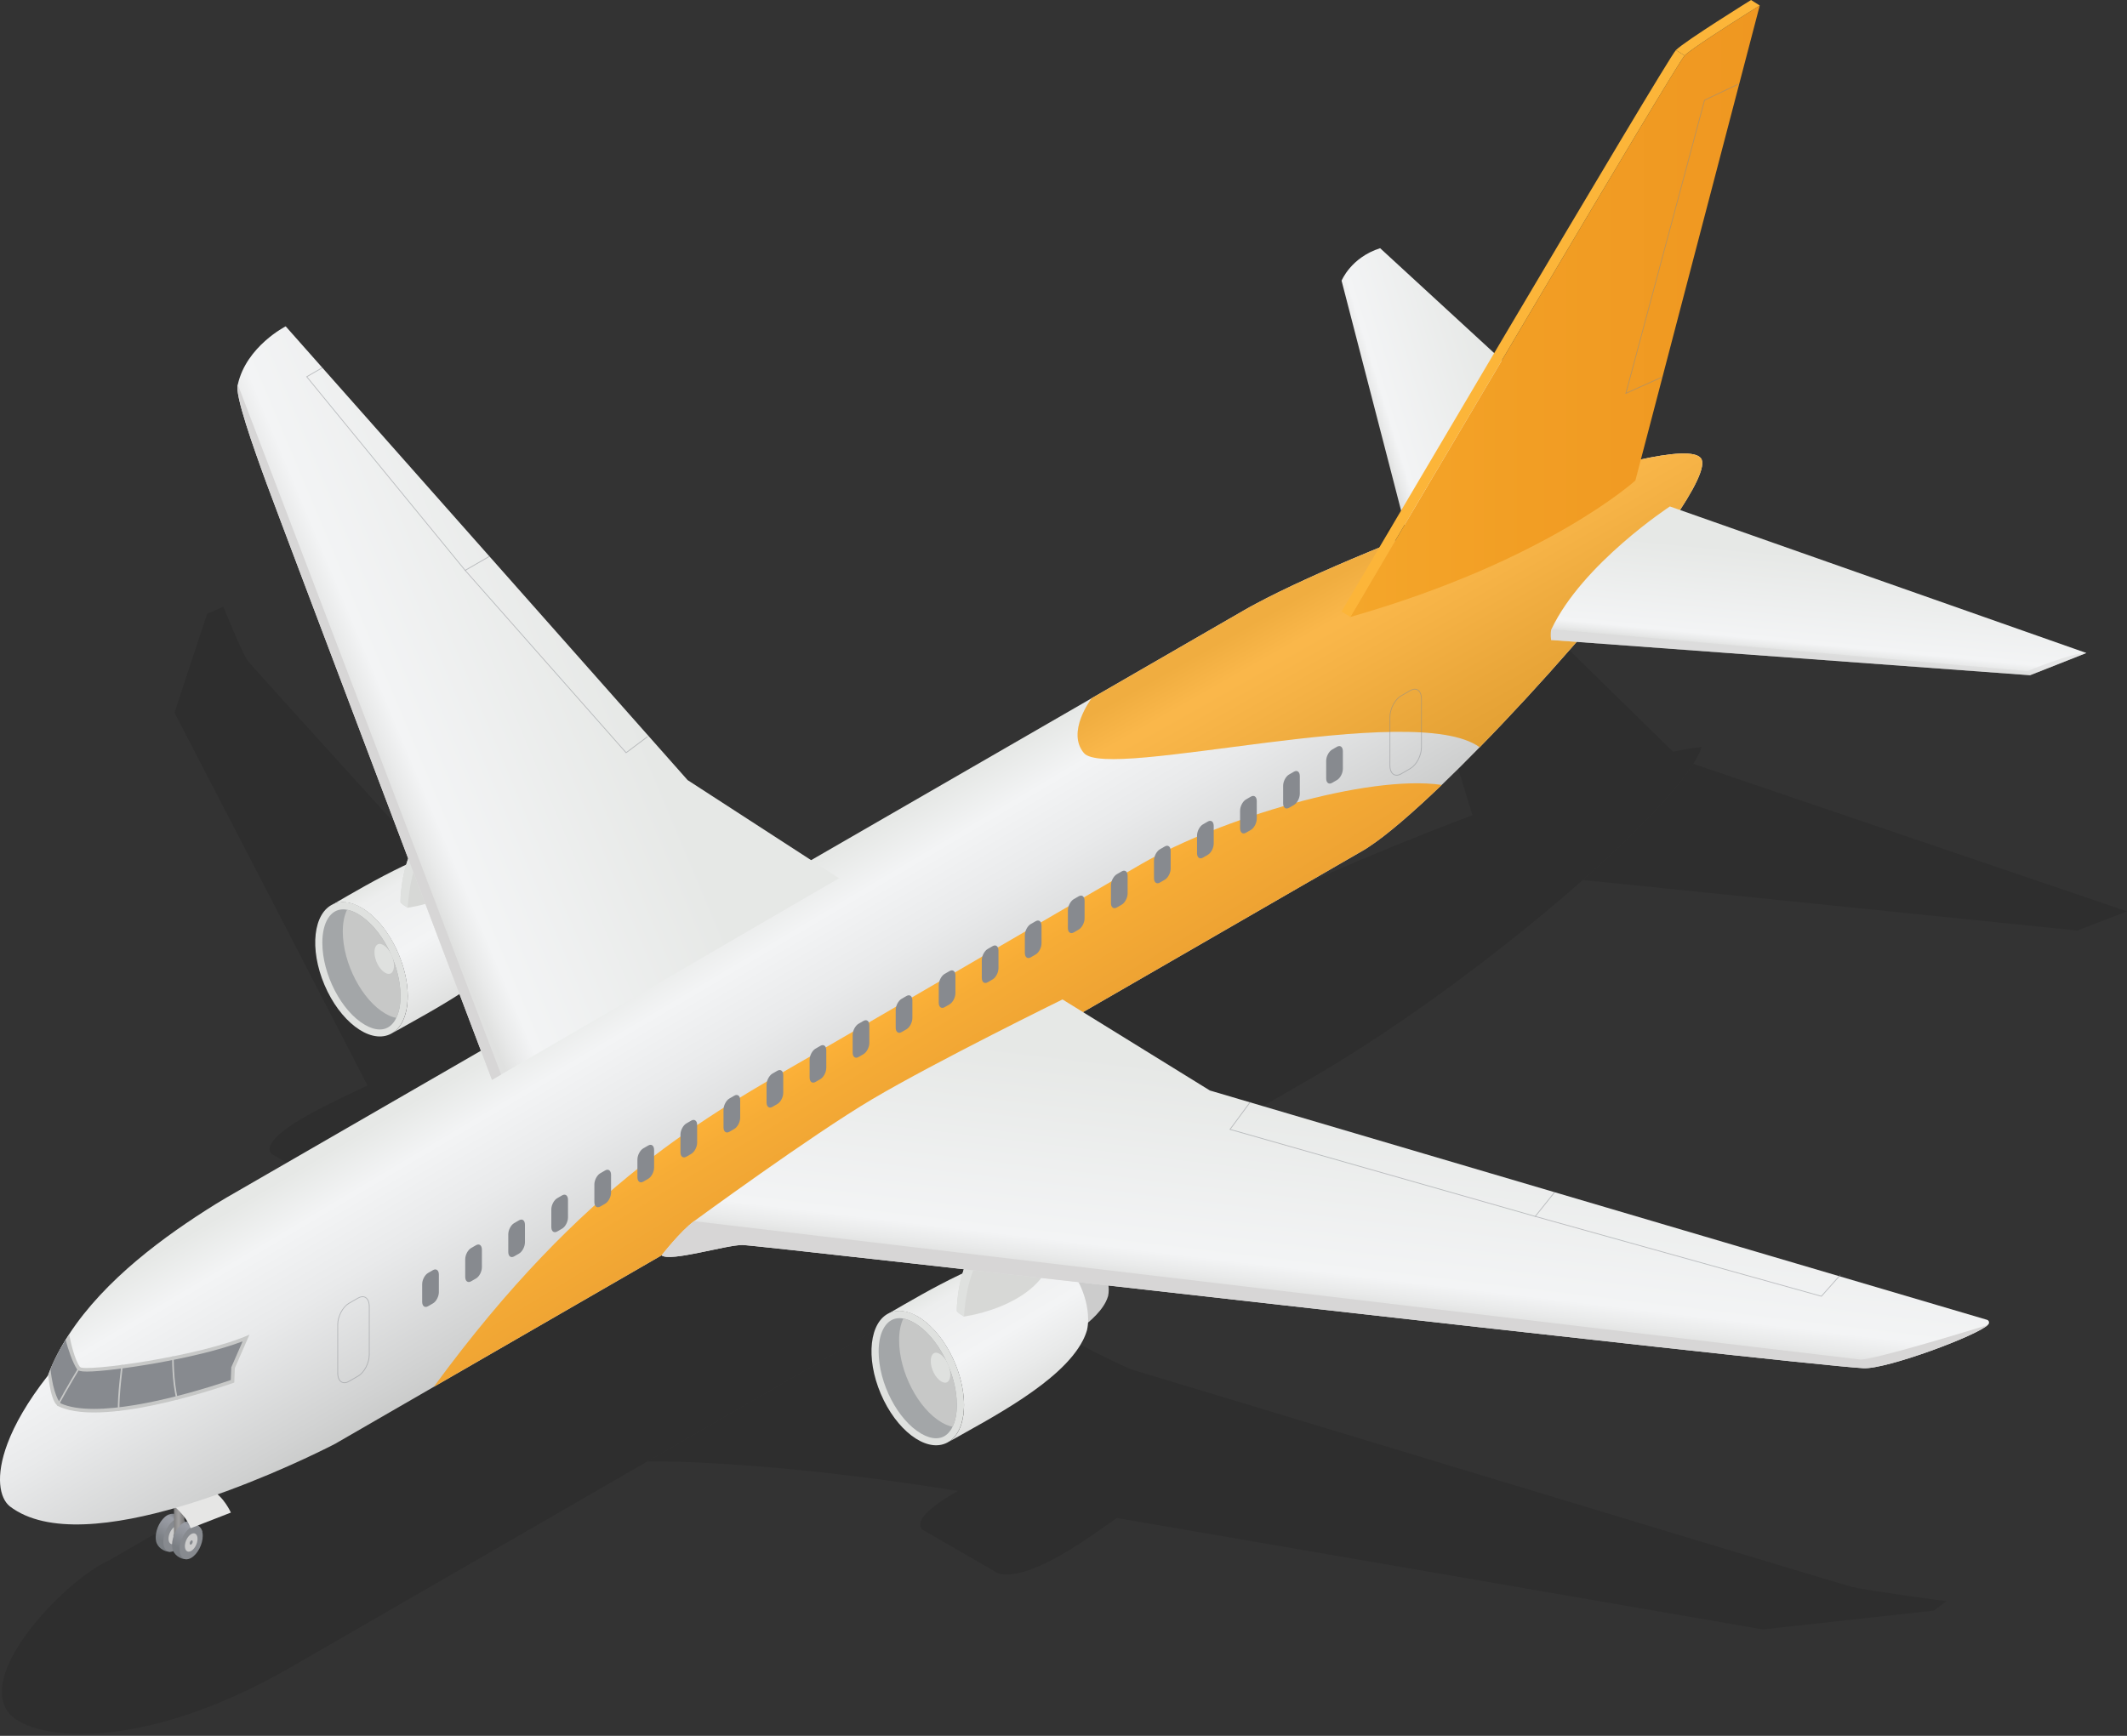 <svg width="392" height="320" viewBox="0 0 392 320" fill="none" xmlns="http://www.w3.org/2000/svg">
<rect x="0" y="0" width="392" height="320" fill="#333333" stroke="none"/>
<g opacity="0.1">
<path d="M19.841 287.801L207.298 179.574C224.8 169.469 249.473 158.534 271.153 150.364C286.007 144.764 299.456 140.461 308.238 138.604C310.301 138.168 312.104 137.865 313.61 137.715C313.351 138.585 312.825 139.626 312.07 140.816C308.854 145.887 301.401 153.652 291.702 162.227C288.944 164.665 286.003 167.17 282.93 169.695C270.225 180.136 255.198 190.958 241.107 199.094L53.651 307.321C25.105 323.802 4.861 320.699 1.349 315.431C-3.925 307.52 12.795 290.879 19.841 287.801Z" fill="black"/>
<path d="M356.435 296.908L358.689 295.173C358.689 295.173 344.039 293.221 341.409 292.57C341.24 292.529 340.549 292.329 339.407 291.991C334.763 290.616 322.641 286.961 307.554 282.402C295.676 278.815 281.96 274.662 268.606 270.621C264.068 269.246 259.567 267.884 255.198 266.563C253.955 266.188 252.719 265.817 251.498 265.446C241.096 262.299 231.599 259.424 224.236 257.198C222.933 256.806 221.7 256.433 220.536 256.081C214.105 254.138 209.931 252.882 209.176 252.663C208.759 252.544 208.147 252.303 207.38 251.965C206.11 251.41 204.409 250.588 202.459 249.605C201.46 249.098 200.385 248.547 199.27 247.972C199.074 247.868 198.879 247.764 198.676 247.66C197.906 247.258 197.121 246.844 196.321 246.421C187.339 241.678 177.181 236 177.181 236L119.329 269.401C119.329 269.401 130.959 269.158 152.094 271.505C159.254 272.298 167.507 273.389 176.767 274.888C178.278 275.131 179.814 275.389 181.377 275.654C220.821 282.377 324.88 300.378 324.88 300.378L356.435 296.908Z" fill="black"/>
<path d="M198.746 284.702C203.412 281.661 207.397 278.739 210.5 276.332C215.14 272.729 217.803 270.272 217.803 270.272C208.543 268.773 200.29 267.682 193.13 266.889C189.681 268.377 185.669 270.198 181.462 272.289C180.718 272.658 179.963 273.037 179.211 273.424C172.927 276.636 170.594 278.759 169.865 280.099C169.069 281.566 170.195 282.099 170.195 282.099L183.719 289.907C183.719 289.907 184.643 290.558 187.183 290.098C189.504 289.677 193.182 288.33 198.746 284.702Z" fill="black"/>
<path d="M392 168.005L369.618 160.393L324.144 144.922L312.07 140.814C310.913 142.636 309.212 144.807 307.052 147.239C303.205 151.572 297.915 156.734 291.702 162.226L307.532 163.844L382.86 171.547L392 168.005Z" fill="black"/>
<path d="M38.166 113.159L41.172 111.857C41.172 111.857 44.553 120.316 45.68 121.834C45.751 121.932 46.097 122.331 46.683 122.99C49.064 125.671 55.394 132.67 63.291 141.38C69.504 148.238 76.698 156.157 83.697 163.867C86.078 166.487 88.437 169.085 90.725 171.608C91.375 172.325 92.017 173.039 92.66 173.744C98.111 179.749 103.092 185.232 106.946 189.483C107.626 190.236 108.272 190.947 108.881 191.62C112.247 195.333 114.422 197.742 114.801 198.178C115.008 198.419 115.425 198.773 116.011 199.215C116.972 199.948 118.396 200.931 120.098 202.056C120.977 202.633 121.931 203.254 122.927 203.898C123.107 204.011 123.287 204.123 123.468 204.241C124.163 204.685 124.88 205.139 125.613 205.6C133.829 210.786 143.663 216.651 143.663 216.651L85.811 250.051C85.811 250.051 86.232 243.337 82.167 231.134C80.793 227 78.903 222.236 76.307 216.889C75.886 216.017 75.439 215.13 74.981 214.228C63.336 191.455 32.156 131.377 32.156 131.377L38.166 113.159Z" fill="black"/>
<path d="M59.308 204.198C64.575 201.504 69.635 199.203 73.805 197.412C80.045 194.733 84.301 193.195 84.301 193.195C86.897 198.542 88.786 203.307 90.161 207.44C87.584 209.431 84.429 211.748 80.807 214.177C80.169 214.606 79.511 215.042 78.842 215.476C73.279 219.105 69.601 220.451 67.279 220.872C64.74 221.332 63.816 220.681 63.816 220.681L50.292 212.873C50.292 212.873 49.165 212.34 49.961 210.874C50.69 209.534 53.023 207.41 59.308 204.198Z" fill="black"/>
<path d="M261.434 92.625L274.62 105.547L301.416 131.801L308.531 138.772C305.375 139.44 301.615 140.422 297.404 141.67C289.898 143.89 280.957 146.944 271.446 150.532L268.643 141.392L255.3 97.902L261.434 92.625Z" fill="black"/>
</g>
<path d="M32.947 281.021L33.895 281.455L34.25 280.943C34.004 280.048 32.714 278.809 31.474 279.097C31.268 279.128 31.049 279.206 30.821 279.338C29.646 280.016 28.693 281.836 28.693 283.403C28.693 283.629 28.713 283.836 28.751 284.025C28.925 285.208 30.195 286.106 31.376 286.075L31.917 285.266L31.119 284.81C32.135 284.034 32.92 282.434 32.947 281.021Z" fill="url(#paint0_linear_210_1111)"/>
<path d="M34.352 281.754C34.352 283.321 33.4 285.141 32.225 285.819C31.05 286.498 30.097 285.778 30.097 284.211C30.097 282.644 31.05 280.824 32.225 280.146C33.4 279.468 34.352 280.188 34.352 281.754Z" fill="#878A8F"/>
<path d="M33.389 282.311C33.389 283.169 32.868 284.166 32.224 284.537C31.581 284.909 31.059 284.514 31.059 283.657C31.059 282.799 31.581 281.802 32.224 281.431C32.868 281.059 33.389 281.454 33.389 282.311Z" fill="#CCCCCC"/>
<path d="M32.501 282.824C32.501 283.027 32.377 283.263 32.225 283.351C32.072 283.439 31.948 283.346 31.948 283.143C31.948 282.939 32.072 282.703 32.224 282.615C32.377 282.527 32.501 282.621 32.501 282.824Z" fill="#878A8F"/>
<path d="M33.972 276.002V283.072H32.066V276.002H32.066C32.066 276.144 32.159 276.284 32.345 276.392C32.717 276.606 33.32 276.606 33.693 276.392C33.88 276.284 33.972 276.144 33.972 276.002Z" fill="url(#paint1_linear_210_1111)"/>
<path d="M35.962 282.394L36.91 282.828L37.264 282.316C37.019 281.421 35.728 280.182 34.489 280.47C34.283 280.501 34.064 280.579 33.836 280.711C32.661 281.389 31.708 283.209 31.708 284.776C31.708 285.002 31.728 285.209 31.766 285.398C31.94 286.582 33.211 287.479 34.391 287.448L34.932 286.639L34.135 286.183C35.15 285.407 35.935 283.807 35.962 282.394Z" fill="url(#paint2_linear_210_1111)"/>
<path d="M37.367 283.127C37.367 284.694 36.415 286.514 35.24 287.192C34.065 287.871 33.112 287.151 33.112 285.584C33.112 284.017 34.065 282.197 35.24 281.519C36.415 280.841 37.367 281.561 37.367 283.127Z" fill="#878A8F"/>
<path d="M36.404 283.685C36.404 284.542 35.883 285.539 35.24 285.91C34.596 286.282 34.075 285.888 34.075 285.03C34.075 284.172 34.596 283.175 35.24 282.804C35.883 282.432 36.404 282.827 36.404 283.685Z" fill="#CCCCCC"/>
<path d="M35.516 284.197C35.516 284.4 35.392 284.636 35.24 284.724C35.088 284.812 34.964 284.719 34.964 284.516C34.964 284.313 35.087 284.076 35.24 283.988C35.392 283.9 35.516 283.994 35.516 284.197Z" fill="#878A8F"/>
<path d="M31.509 277.195C31.509 277.195 34.228 279.173 35.135 281.727L42.551 278.843C42.551 278.843 41.232 275.877 39.09 274.805C36.947 273.734 31.509 277.195 31.509 277.195Z" fill="#E6E6E5"/>
<path d="M291.179 117.636C290.678 118.21 290.177 118.783 289.669 119.363C284.158 125.678 278.285 132.053 272.701 137.755C270.302 140.214 267.955 142.547 265.714 144.696C260.308 149.884 255.542 153.991 252.173 156.186C252.14 156.213 252.101 156.233 252.068 156.259C251.857 156.397 251.646 156.523 251.448 156.648C251.356 156.701 251.264 156.753 251.178 156.806C251.152 156.819 251.125 156.839 251.099 156.852L79.948 255.66L62.301 265.852L61.819 266.135L61.734 266.181C61.734 266.181 26.525 284.619 7.896 280.4C5.575 279.873 3.512 278.996 1.805 277.691C-0.061 276.181 -0.905 272.206 1.376 266.122C2.688 262.615 5.041 258.409 8.838 253.571C8.858 253.525 8.871 253.478 8.891 253.432C9.88 250.828 11.185 248.343 12.741 245.97C12.741 245.97 12.741 245.97 12.741 245.964C19.333 235.878 30.302 227.842 39.782 221.949C40.454 221.533 41.133 221.125 41.825 220.723C41.832 220.723 41.845 220.716 41.852 220.709L201.196 128.717C201.203 128.717 201.203 128.711 201.203 128.711C201.203 128.711 201.203 128.711 201.209 128.704L226.569 114.063C226.569 114.063 226.602 114.05 226.655 114.017L229.371 112.448C229.378 112.442 229.391 112.442 229.397 112.435C230.03 112.066 230.722 111.683 231.461 111.295C251.705 100.437 309.465 78.98 313.486 84.491C315.491 87.234 304.653 102.033 291.179 117.636Z" fill="url(#paint3_linear_210_1111)"/>
<path d="M45.978 246.037L43.282 252.2L43.177 254.876C43.177 254.876 19.755 263.294 10.948 259.326C9.761 258.917 9.175 256.294 8.891 253.433C9.88 250.829 11.185 248.344 12.741 245.971C13.084 247.731 13.743 250.539 14.705 251.989C15.378 253.004 37.184 250.025 45.978 246.037Z" fill="#C7C8C7"/>
<path d="M17.318 259.73C14.751 259.73 12.699 259.392 11.219 258.724C10.978 258.639 9.781 256.953 9.309 252.387C10.06 250.435 10.945 248.898 12.103 246.975C12.508 248.681 13.411 251.23 14.156 252.353C14.401 252.723 14.874 252.848 16.028 252.848C20.527 252.848 36.367 250.479 44.718 247.274L42.629 252.05L42.536 254.402C40.013 255.273 26.643 259.729 17.319 259.73C17.319 259.73 17.319 259.73 17.318 259.73Z" fill="#878A8F"/>
<path d="M291.179 117.636C290.678 118.21 290.177 118.783 289.669 119.363C284.158 125.678 278.285 132.053 272.701 137.755C260.539 128.882 204.117 144.057 199.746 138.803C196.549 134.96 200.986 128.994 201.196 128.717C201.203 128.717 201.203 128.711 201.203 128.711C201.203 128.711 201.203 128.711 201.21 128.704L226.569 114.063C226.569 114.063 226.602 114.05 226.655 114.017L229.371 112.448C229.378 112.442 229.391 112.442 229.398 112.435C230.03 112.066 230.723 111.683 231.461 111.295C251.705 100.437 309.465 78.98 313.487 84.491C315.491 87.234 304.653 102.033 291.179 117.636Z" fill="#FCB138"/>
<path opacity="0.1" d="M291.179 117.636C290.678 118.21 290.177 118.783 289.669 119.363C284.158 125.678 278.285 132.053 272.701 137.755C260.539 128.882 204.117 144.057 199.746 138.803C196.549 134.96 200.986 128.994 201.196 128.717C201.203 128.717 201.203 128.711 201.203 128.711C201.203 128.711 201.203 128.711 201.21 128.704L226.569 114.063C226.569 114.063 226.602 114.05 226.655 114.017L229.371 112.448C229.378 112.442 229.391 112.442 229.398 112.435C230.03 112.066 230.723 111.683 231.461 111.295C251.705 100.437 309.465 78.98 313.487 84.491C315.491 87.234 304.653 102.033 291.179 117.636Z" fill="url(#paint4_linear_210_1111)"/>
<path d="M265.714 144.696C260.308 149.884 255.542 153.991 252.173 156.186C252.14 156.212 252.101 156.232 252.068 156.258C251.857 156.397 251.646 156.522 251.448 156.647C251.356 156.7 251.264 156.753 251.178 156.805C251.152 156.818 251.125 156.838 251.099 156.851L79.948 255.66C107.595 217.868 130.568 205.573 149.363 194.723C168.15 183.879 196.087 167.518 210.438 159.231C224.79 150.945 252.002 142.718 265.714 144.696Z" fill="url(#paint5_linear_210_1111)"/>
<path d="M10.728 259.193C12.538 255.83 14.807 252.102 14.83 252.065L14.58 251.912C14.558 251.949 12.284 255.684 10.47 259.054L10.728 259.193Z" fill="#C7C8C7"/>
<path d="M21.737 260.111L22.029 260.094C21.881 257.547 22.659 251.687 22.667 251.629L22.377 251.59C22.369 251.649 21.587 257.536 21.737 260.111Z" fill="#C7C8C7"/>
<path d="M32.528 258.066L32.812 257.993C31.929 254.542 32.024 250.093 32.025 250.048L31.732 250.041C31.731 250.086 31.635 254.575 32.528 258.066Z" fill="#C7C8C7"/>
<g opacity="0.5">
<path d="M63.476 254.981C63.744 254.981 64.034 254.896 64.328 254.726L66.04 253.737C67.191 253.073 68.126 251.288 68.126 249.758V240.837C68.126 240.016 67.855 239.389 67.381 239.116C66.986 238.887 66.483 238.926 65.967 239.224L64.254 240.213C63.104 240.877 62.168 242.662 62.168 244.192V253.113C62.168 253.934 62.44 254.561 62.913 254.834C63.084 254.932 63.274 254.981 63.476 254.981ZM65.967 253.611L64.254 254.599C63.785 254.87 63.335 254.909 62.986 254.707C62.559 254.461 62.315 253.88 62.315 253.113V244.192C62.315 242.709 63.218 240.98 64.328 240.339L66.04 239.351C66.509 239.08 66.96 239.041 67.308 239.243C67.735 239.489 67.98 240.07 67.98 240.837V249.758C67.98 251.241 67.077 252.97 65.967 253.611Z" fill="#878A8F"/>
</g>
<g opacity="0.5">
<path d="M257.393 142.987C257.661 142.987 257.95 142.902 258.244 142.732L259.957 141.743C261.107 141.079 262.043 139.294 262.043 137.764V128.843C262.043 128.022 261.771 127.395 261.298 127.122C260.902 126.893 260.4 126.932 259.884 127.23L258.171 128.219C257.021 128.883 256.085 130.668 256.085 132.198V141.119C256.085 141.939 256.357 142.567 256.83 142.84C257 142.938 257.19 142.987 257.393 142.987ZM259.884 141.616L258.171 142.605C257.702 142.876 257.252 142.915 256.903 142.713C256.476 142.467 256.231 141.886 256.231 141.119V132.198C256.231 130.715 257.134 128.986 258.244 128.346L259.957 127.357C260.426 127.086 260.876 127.048 261.225 127.249C261.652 127.495 261.897 128.076 261.897 128.843V137.764C261.897 139.247 260.994 140.975 259.884 141.616Z" fill="#878A8F"/>
</g>
<path d="M79.795 240.279L78.89 240.802C78.291 241.148 77.805 240.781 77.805 239.982V236.741C77.805 235.942 78.291 235.014 78.89 234.668L79.795 234.146C80.394 233.8 80.88 234.167 80.88 234.966V238.207C80.88 239.006 80.394 239.934 79.795 240.279Z" fill="#878A8F"/>
<path d="M87.729 235.686L86.823 236.208C86.225 236.554 85.739 236.187 85.739 235.388V232.147C85.739 231.348 86.224 230.42 86.823 230.075L87.729 229.552C88.328 229.206 88.813 229.573 88.813 230.372V233.613C88.813 234.412 88.328 235.34 87.729 235.686Z" fill="#878A8F"/>
<path d="M95.662 231.09L94.757 231.612C94.158 231.958 93.673 231.591 93.673 230.792V227.551C93.673 226.752 94.158 225.825 94.757 225.479L95.662 224.956C96.261 224.611 96.747 224.978 96.747 225.776V229.018C96.747 229.816 96.261 230.744 95.662 231.09Z" fill="#878A8F"/>
<path d="M103.596 226.498L102.691 227.021C102.092 227.366 101.606 226.999 101.606 226.201V222.959C101.606 222.161 102.092 221.233 102.691 220.887L103.596 220.365C104.195 220.019 104.68 220.386 104.68 221.184V224.426C104.68 225.224 104.195 226.152 103.596 226.498Z" fill="#878A8F"/>
<path d="M111.53 221.902L110.625 222.425C110.026 222.771 109.54 222.404 109.54 221.605V218.364C109.54 217.565 110.026 216.637 110.625 216.291L111.53 215.769C112.129 215.423 112.615 215.79 112.615 216.589V219.83C112.615 220.629 112.129 221.557 111.53 221.902Z" fill="#878A8F"/>
<path d="M119.463 217.309L118.558 217.831C117.959 218.177 117.473 217.81 117.473 217.011V213.77C117.473 212.971 117.959 212.043 118.558 211.698L119.463 211.175C120.062 210.829 120.548 211.196 120.548 211.995V215.236C120.548 216.035 120.062 216.963 119.463 217.309Z" fill="#878A8F"/>
<path d="M127.397 212.715L126.492 213.237C125.893 213.583 125.407 213.216 125.407 212.417V209.176C125.407 208.377 125.893 207.45 126.492 207.104L127.397 206.581C127.996 206.236 128.482 206.603 128.482 207.401V210.643C128.482 211.441 127.996 212.369 127.397 212.715Z" fill="#878A8F"/>
<path d="M135.33 208.119L134.425 208.642C133.826 208.988 133.341 208.62 133.341 207.822V204.58C133.341 203.782 133.826 202.854 134.425 202.508L135.33 201.986C135.929 201.64 136.415 202.007 136.415 202.806V206.047C136.415 206.846 135.929 207.773 135.33 208.119Z" fill="#878A8F"/>
<path d="M143.264 203.525L142.359 204.048C141.76 204.394 141.274 204.027 141.274 203.228V199.987C141.274 199.188 141.76 198.26 142.359 197.914L143.264 197.392C143.863 197.046 144.349 197.413 144.349 198.212V201.453C144.349 202.252 143.863 203.18 143.264 203.525Z" fill="#878A8F"/>
<path d="M151.198 198.932L150.293 199.454C149.694 199.8 149.208 199.433 149.208 198.634V195.393C149.208 194.594 149.693 193.666 150.293 193.321L151.198 192.798C151.797 192.452 152.282 192.819 152.282 193.618V196.859C152.282 197.658 151.797 198.586 151.198 198.932Z" fill="#878A8F"/>
<path d="M159.132 194.338L158.227 194.86C157.628 195.206 157.142 194.839 157.142 194.041V190.799C157.142 190.001 157.628 189.073 158.227 188.727L159.132 188.204C159.731 187.859 160.216 188.226 160.216 189.024V192.266C160.216 193.064 159.731 193.992 159.132 194.338Z" fill="#878A8F"/>
<path d="M167.065 189.742L166.159 190.265C165.56 190.611 165.075 190.243 165.075 189.445V186.203C165.075 185.405 165.56 184.477 166.16 184.131L167.065 183.609C167.664 183.263 168.15 183.63 168.15 184.429V187.67C168.149 188.469 167.664 189.396 167.065 189.742Z" fill="#878A8F"/>
<path d="M174.999 185.148L174.094 185.671C173.495 186.017 173.009 185.65 173.009 184.851V181.61C173.009 180.811 173.495 179.883 174.094 179.537L174.999 179.015C175.598 178.669 176.084 179.036 176.084 179.835V183.076C176.083 183.875 175.598 184.803 174.999 185.148Z" fill="#878A8F"/>
<path d="M182.932 180.557L182.027 181.079C181.428 181.425 180.942 181.058 180.942 180.259V177.018C180.942 176.219 181.428 175.291 182.027 174.946L182.932 174.423C183.531 174.077 184.017 174.444 184.017 175.243V178.484C184.017 179.283 183.531 180.211 182.932 180.557Z" fill="#878A8F"/>
<path d="M190.866 175.961L189.96 176.484C189.361 176.829 188.876 176.462 188.876 175.664V172.422C188.876 171.624 189.361 170.696 189.961 170.35L190.866 169.827C191.465 169.482 191.951 169.849 191.951 170.647V173.889C191.95 174.687 191.465 175.615 190.866 175.961Z" fill="#878A8F"/>
<path d="M198.8 171.367L197.895 171.89C197.296 172.236 196.81 171.868 196.81 171.07V167.828C196.81 167.03 197.296 166.102 197.895 165.756L198.8 165.234C199.399 164.888 199.885 165.255 199.885 166.054V169.295C199.884 170.094 199.399 171.021 198.8 171.367Z" fill="#878A8F"/>
<path d="M206.733 166.772L205.828 167.294C205.229 167.64 204.743 167.273 204.743 166.474V163.233C204.743 162.434 205.229 161.506 205.828 161.16L206.733 160.638C207.332 160.292 207.817 160.659 207.817 161.458V164.699C207.818 165.498 207.332 166.426 206.733 166.772Z" fill="#878A8F"/>
<path d="M214.667 162.178L213.762 162.7C213.163 163.046 212.677 162.679 212.677 161.88V158.639C212.677 157.84 213.163 156.913 213.762 156.567L214.667 156.044C215.266 155.698 215.752 156.066 215.752 156.864V160.106C215.752 160.904 215.266 161.832 214.667 162.178Z" fill="#878A8F"/>
<path d="M222.601 157.582L221.695 158.105C221.096 158.45 220.611 158.083 220.611 157.285V154.043C220.611 153.245 221.096 152.317 221.695 151.971L222.601 151.448C223.2 151.103 223.685 151.47 223.685 152.268V155.51C223.685 156.308 223.2 157.236 222.601 157.582Z" fill="#878A8F"/>
<path d="M230.534 152.99L229.628 153.513C229.029 153.859 228.544 153.492 228.544 152.693V149.451C228.544 148.653 229.029 147.725 229.628 147.379L230.533 146.857C231.132 146.511 231.618 146.878 231.618 147.677V150.918C231.618 151.717 231.133 152.644 230.534 152.99Z" fill="#878A8F"/>
<path d="M238.468 148.395L237.563 148.917C236.964 149.263 236.478 148.896 236.478 148.097V144.856C236.478 144.057 236.964 143.129 237.563 142.784L238.468 142.261C239.067 141.915 239.553 142.282 239.553 143.081V146.322C239.552 147.121 239.067 148.049 238.468 148.395Z" fill="#878A8F"/>
<path d="M246.401 143.801L245.496 144.323C244.897 144.669 244.411 144.302 244.411 143.503V140.262C244.411 139.463 244.897 138.536 245.496 138.19L246.401 137.667C247 137.321 247.486 137.689 247.486 138.487V141.729C247.486 142.527 247 143.455 246.401 143.801Z" fill="#878A8F"/>
<path d="M204.336 237.786C204.336 238.194 204.298 238.567 204.223 238.903C204.223 238.911 204.223 238.922 204.219 238.93C204.219 238.934 204.219 238.934 204.215 238.937C204.106 239.303 203.962 239.673 203.774 240.032C201.517 244.427 193.903 248.295 189.646 250.714C190.627 250.091 191.243 248.733 191.243 246.824C191.243 246.514 191.228 246.201 191.194 245.888C190.926 243.175 189.541 240.292 187.718 238.541C187.288 238.122 186.832 237.771 186.36 237.5C185.198 236.828 184.13 236.753 183.292 237.175C187.556 234.704 193.861 230.961 198.71 230.568H198.721C199.099 230.534 199.472 230.527 199.831 230.538H199.835C200.121 230.606 200.423 230.727 200.736 230.908C202.725 232.055 204.336 235.134 204.336 237.786Z" fill="#CCCCCC"/>
<path d="M162.325 256.943C159.494 250.29 160.251 243.599 164.015 241.998C167.778 240.397 173.123 244.492 175.954 251.144C178.784 257.797 178.028 264.487 174.264 266.089C170.5 267.69 165.155 263.595 162.325 256.943Z" fill="#DFE1DF"/>
<path d="M176.341 258.992C176.341 260.594 176.077 261.959 175.556 263.007C175.444 263.264 175.299 263.501 175.148 263.719C174.482 264.668 173.599 265.143 172.524 265.143C171.687 265.143 170.771 264.859 169.795 264.299C165.457 261.794 161.931 254.997 161.931 249.15C161.931 245.413 163.427 243 165.754 243C165.991 243 166.235 243.02 166.486 243.073C167.112 243.185 167.778 243.442 168.477 243.844C172.814 246.349 176.341 253.145 176.341 258.992Z" fill="#A3A6A8"/>
<path d="M176.341 258.992C176.341 260.594 176.077 261.958 175.556 263.007C174.93 262.895 174.264 262.637 173.572 262.235C169.234 259.73 165.701 252.934 165.701 247.08C165.701 245.472 165.978 244.107 166.485 243.072C167.112 243.184 167.778 243.441 168.476 243.844C172.814 246.349 176.341 253.145 176.341 258.992Z" fill="#C7C8C7"/>
<path d="M175.134 253.362C175.134 253.762 175.068 254.103 174.938 254.365C174.91 254.429 174.873 254.488 174.836 254.542C174.669 254.779 174.449 254.898 174.181 254.898C173.972 254.898 173.743 254.827 173.499 254.687C172.416 254.062 171.536 252.365 171.536 250.905C171.536 249.971 171.909 249.369 172.49 249.369C172.55 249.369 172.611 249.374 172.673 249.387C172.829 249.415 172.996 249.479 173.17 249.58C174.253 250.205 175.134 251.902 175.134 253.362Z" fill="#DFE1DF"/>
<path d="M200.54 243.205C200.54 243.917 200.474 244.57 200.343 245.156C200.343 245.17 200.343 245.189 200.336 245.203C200.336 245.209 200.336 245.209 200.329 245.216C200.138 245.855 199.888 246.501 199.558 247.127C195.616 254.807 182.313 261.564 174.877 265.789C176.591 264.702 177.666 262.329 177.666 258.993C177.666 258.453 177.639 257.905 177.58 257.358C177.112 252.619 174.693 247.582 171.509 244.524C170.757 243.792 169.96 243.179 169.136 242.704C167.105 241.531 165.24 241.399 163.776 242.137C171.225 237.82 182.241 231.28 190.712 230.595H190.731C191.391 230.535 192.043 230.522 192.669 230.542H192.676C193.177 230.66 193.704 230.871 194.252 231.188C197.725 233.192 200.54 238.571 200.54 243.205Z" fill="url(#paint6_linear_210_1111)"/>
<path d="M193.359 230.76L192.469 234.841C188.02 241.38 177.663 242.698 177.663 242.698C176.345 241.933 176.338 241.683 176.338 241.676C176.338 241.676 176.239 236.106 178.83 231.162C178.83 231.162 180.129 230.8 181.876 230.364C185.027 229.587 189.628 228.578 190.656 229.072C192.245 229.844 193.359 230.76 193.359 230.76Z" fill="#D7D8D6"/>
<path d="M181.876 230.365C181.757 230.497 181.625 230.636 181.48 230.774C178.019 234.07 177.663 242.699 177.663 242.699C176.345 241.934 176.338 241.684 176.338 241.677C176.338 241.677 176.239 236.107 178.83 231.163C178.83 231.163 180.129 230.8 181.876 230.365Z" fill="#DFE1DF"/>
<path d="M101.811 162.423C101.811 162.831 101.773 163.204 101.698 163.54C101.698 163.548 101.698 163.559 101.694 163.567C101.694 163.57 101.694 163.57 101.69 163.574C101.581 163.94 101.437 164.31 101.249 164.668C98.992 169.064 91.377 172.932 87.121 175.35C88.102 174.728 88.717 173.37 88.717 171.46C88.717 171.151 88.702 170.838 88.668 170.524C88.4 167.811 87.016 164.929 85.193 163.178C84.763 162.759 84.306 162.408 83.835 162.136C82.672 161.465 81.605 161.389 80.767 161.812C85.031 159.341 91.336 155.597 96.185 155.205H96.196C96.573 155.171 96.947 155.163 97.305 155.175H97.309C97.596 155.243 97.898 155.363 98.211 155.545C100.199 156.692 101.811 159.771 101.811 162.423Z" fill="#CCCCCC"/>
<path d="M59.807 181.579C56.977 174.927 57.733 168.236 61.497 166.635C65.26 165.034 70.606 169.128 73.436 175.781C76.266 182.433 75.51 189.124 71.746 190.725C67.983 192.327 62.637 188.232 59.807 181.579Z" fill="#DFE1DF"/>
<path d="M73.816 183.631C73.816 185.233 73.552 186.597 73.031 187.646C72.919 187.903 72.774 188.14 72.623 188.357C71.957 189.307 71.073 189.781 69.999 189.781C69.162 189.781 68.245 189.498 67.27 188.938C62.932 186.433 59.405 179.636 59.405 173.789C59.405 170.051 60.902 167.639 63.229 167.639C63.466 167.639 63.71 167.658 63.96 167.711C64.587 167.823 65.252 168.08 65.951 168.482C70.289 170.987 73.816 177.784 73.816 183.631Z" fill="#A3A6A8"/>
<path d="M73.816 183.629C73.816 185.23 73.552 186.595 73.031 187.643C72.405 187.531 71.739 187.274 71.047 186.872C66.709 184.367 63.176 177.571 63.176 171.717C63.176 170.108 63.453 168.744 63.96 167.709C64.587 167.821 65.252 168.078 65.951 168.48C70.289 170.985 73.816 177.782 73.816 183.629Z" fill="#C7C8C7"/>
<path d="M72.609 177.999C72.609 178.399 72.543 178.74 72.413 179.001C72.385 179.066 72.348 179.125 72.311 179.179C72.144 179.416 71.924 179.535 71.656 179.535C71.447 179.535 71.218 179.464 70.974 179.324C69.891 178.698 69.011 177.001 69.011 175.541C69.011 174.608 69.384 174.006 69.965 174.006C70.025 174.006 70.085 174.011 70.148 174.024C70.304 174.052 70.471 174.116 70.645 174.217C71.728 174.842 72.609 176.539 72.609 177.999Z" fill="#DFE1DF"/>
<path d="M98.015 167.842C98.015 168.554 97.949 169.207 97.817 169.793C97.817 169.806 97.817 169.826 97.811 169.839C97.811 169.846 97.811 169.846 97.804 169.853C97.613 170.492 97.363 171.138 97.033 171.764C93.091 179.444 79.788 186.201 72.352 190.426C74.066 189.339 75.141 186.966 75.141 183.63C75.141 183.09 75.114 182.542 75.055 181.995C74.587 177.255 72.168 172.219 68.984 169.16C68.232 168.429 67.434 167.816 66.61 167.341C64.58 166.168 62.714 166.036 61.251 166.774C68.7 162.456 79.716 155.917 88.186 155.231H88.206C88.865 155.172 89.518 155.159 90.144 155.179H90.151C90.652 155.297 91.179 155.508 91.726 155.825C95.2 157.829 98.015 163.208 98.015 167.842Z" fill="url(#paint7_linear_210_1111)"/>
<path d="M90.834 155.397L89.944 159.477C85.494 166.017 75.138 167.335 75.138 167.335C73.82 166.57 73.813 166.32 73.813 166.313C73.813 166.313 73.714 160.743 76.305 155.799C76.305 155.799 77.603 155.436 79.35 155.001C82.501 154.223 87.103 153.215 88.131 153.709C89.72 154.481 90.834 155.397 90.834 155.397Z" fill="#D7D8D6"/>
<path d="M79.35 155.002C79.232 155.134 79.1 155.272 78.955 155.411C75.494 158.707 75.138 167.336 75.138 167.336C73.82 166.571 73.813 166.321 73.813 166.314C73.813 166.314 73.714 160.744 76.305 155.8C76.305 155.8 77.603 155.437 79.35 155.002Z" fill="#DFE1DF"/>
<path d="M366.521 244.036C366.541 243.994 366.557 243.951 366.565 243.906C366.611 243.663 366.494 243.39 366.205 243.305L222.975 201.029L195.817 184.246C195.817 184.246 172.609 195.628 160.798 202.605C149.62 209.207 127.919 225.117 127.919 225.117C125.43 226.927 121.931 231.423 121.931 231.423C123.524 232.676 133.742 229.511 136.818 229.511C139.894 229.511 329.198 251.375 343.398 252.227C347.611 252.479 364.579 246.142 366.397 244.198C366.441 244.16 366.477 244.118 366.505 244.07C366.513 244.058 366.515 244.048 366.521 244.036Z" fill="url(#paint8_linear_210_1111)"/>
<path d="M366.448 244.15C364.886 246.036 347.647 252.483 343.402 252.226C329.196 251.375 139.897 229.516 136.818 229.516C133.74 229.516 123.522 232.68 121.933 231.428C121.933 231.428 125.427 226.932 127.919 225.119L342.921 250.637C345.801 250.518 361.121 245.871 366.211 244.302C366.309 244.276 366.388 244.223 366.448 244.15Z" fill="#D7D6D6"/>
<path d="M126.722 143.808L52.653 60.16C52.653 60.16 45.407 63.832 43.826 70.88C43.21 72.677 46.671 82.4 49.143 89.157C51.615 95.914 90.673 199.079 90.673 199.079L92.353 198.086L154.637 161.905L126.722 143.808Z" fill="url(#paint9_linear_210_1111)"/>
<path d="M92.354 198.084L90.673 199.079C90.673 199.079 51.615 95.913 49.143 89.157C46.671 82.4 43.21 72.677 43.823 70.877L92.354 198.084Z" fill="#D7D6D6"/>
<path d="M260.888 104.443L247.248 51.747C247.248 51.747 248.969 47.472 254.355 45.754L298.406 86.28L260.888 104.443Z" fill="url(#paint10_linear_210_1111)"/>
<path d="M384.516 120.378L374.133 124.478L285.858 117.985C285.858 117.985 285.717 116.439 285.931 115.987C291.622 103.935 307.757 93.363 307.757 93.363L384.516 120.378Z" fill="url(#paint11_linear_210_1111)"/>
<path d="M324.317 1.016L301.396 88.578C301.396 88.578 285.14 103.384 248.85 113.74C248.85 113.74 249.22 113.107 249.905 111.947C257.928 98.334 308.957 11.761 310.473 10.245C311.673 9.045 318.483 4.688 322.082 2.413C323.42 1.576 324.317 1.016 324.317 1.016Z" fill="url(#paint12_linear_210_1111)"/>
<path opacity="0.48" d="M384.516 120.377L374.133 124.477L285.858 117.984C285.675 116.541 285.931 115.986 285.931 115.986L373.639 123.712C373.639 123.712 381.82 120.337 384.516 120.377Z" fill="#D7D6D6"/>
<path d="M324.317 1.015C324.317 1.015 323.42 1.575 322.082 2.413C318.483 4.687 311.673 9.044 310.473 10.244L308.872 9.229C310.52 7.581 322.715 0 322.715 0L324.317 1.015Z" fill="#FCB539"/>
<path d="M310.473 10.244C308.957 11.76 257.927 98.333 249.905 111.946C249.219 113.106 248.85 113.739 248.85 113.739L247.248 112.724C247.248 112.724 307.223 10.877 308.871 9.229L310.473 10.244Z" fill="#FCB539"/>
<g opacity="0.5">
<path d="M85.712 105.239L90.235 102.627L90.162 102.5L85.746 105.05L56.639 69.47L59.442 67.851L59.369 67.725L56.417 69.429L56.471 69.496L85.712 105.239Z" fill="#878A8F"/>
</g>
<g opacity="0.5">
<path d="M115.383 138.863L119.392 135.856L119.304 135.739L115.403 138.664L85.783 105.096L85.674 105.192L115.383 138.863Z" fill="#878A8F"/>
</g>
<g opacity="0.5">
<path d="M335.704 239.044L339.25 235.055L339.14 234.958L335.655 238.879L283.069 224.199L286.515 219.89L286.401 219.799L282.816 224.28L282.923 224.31L335.704 239.044Z" fill="#878A8F"/>
</g>
<g opacity="0.5">
<path d="M282.923 224.31L282.963 224.169L226.811 208.158L230.484 203.188L230.367 203.102L226.568 208.24L282.923 224.31Z" fill="#878A8F"/>
</g>
<g opacity="0.5">
<path d="M299.531 72.643L306.264 69.613L306.204 69.48L299.753 72.383L314.207 18.51L320.438 15.558L320.376 15.426L314.083 18.407L314.074 18.439L299.531 72.643Z" fill="#878A8F"/>
</g>
<defs>
<linearGradient id="paint0_linear_210_1111" x1="32.972" y1="279.468" x2="29.272" y2="285.224" gradientUnits="userSpaceOnUse">
<stop stop-color="#787B80"/>
<stop offset="0.156" stop-color="#9B9EA6"/>
<stop offset="0.407" stop-color="#91949B"/>
<stop offset="0.811" stop-color="#7A7E83"/>
</linearGradient>
<linearGradient id="paint1_linear_210_1111" x1="32.066" y1="279.537" x2="33.972" y2="279.537" gradientUnits="userSpaceOnUse">
<stop stop-color="#7F7F7F"/>
<stop offset="0.28" stop-color="#969595"/>
<stop offset="0.461" stop-color="#A1A0A0"/>
<stop offset="0.749" stop-color="#888787"/>
<stop offset="1" stop-color="#797979"/>
</linearGradient>
<linearGradient id="paint2_linear_210_1111" x1="35.986" y1="280.841" x2="32.287" y2="286.597" gradientUnits="userSpaceOnUse">
<stop stop-color="#787B80"/>
<stop offset="0.156" stop-color="#9B9EA6"/>
<stop offset="0.407" stop-color="#91949B"/>
<stop offset="0.811" stop-color="#7A7E83"/>
</linearGradient>
<linearGradient id="paint3_linear_210_1111" x1="146.018" y1="161.675" x2="171.172" y2="204.167" gradientUnits="userSpaceOnUse">
<stop stop-color="#E6E8E6"/>
<stop offset="0.181" stop-color="#F3F4F5"/>
<stop offset="0.436" stop-color="#E9EAEB"/>
<stop offset="0.858" stop-color="#D1D2D2"/>
<stop offset="1" stop-color="#C8C9C8"/>
</linearGradient>
<linearGradient id="paint4_linear_210_1111" x1="251.623" y1="102.904" x2="271.874" y2="138.663" gradientUnits="userSpaceOnUse">
<stop stop-color="#888B89"/>
<stop offset="0.181" stop-color="#F3F4F5"/>
<stop offset="0.256" stop-color="#E1E2E3"/>
<stop offset="0.382" stop-color="#BEBDBE"/>
<stop offset="0.542" stop-color="#8C8A8B"/>
<stop offset="0.73" stop-color="#545252"/>
<stop offset="0.94" stop-color="#1A1A1A"/>
<stop offset="1" stop-color="#010101"/>
</linearGradient>
<linearGradient id="paint5_linear_210_1111" x1="164.077" y1="185.716" x2="174.185" y2="202.416" gradientUnits="userSpaceOnUse">
<stop offset="0.006" stop-color="#FCB138"/>
<stop offset="0.261" stop-color="#F6AC36"/>
<stop offset="1" stop-color="#EEA333"/>
</linearGradient>
<linearGradient id="paint6_linear_210_1111" x1="177.197" y1="234.722" x2="190.161" y2="256.696" gradientUnits="userSpaceOnUse">
<stop stop-color="#E6E8E6"/>
<stop offset="0.097" stop-color="#EDEEEE"/>
<stop offset="0.537" stop-color="#F3F4F5"/>
<stop offset="0.811" stop-color="#E9EAEA"/>
<stop offset="1" stop-color="#E0E1E0"/>
</linearGradient>
<linearGradient id="paint7_linear_210_1111" x1="74.672" y1="159.359" x2="87.636" y2="181.333" gradientUnits="userSpaceOnUse">
<stop stop-color="#E6E8E6"/>
<stop offset="0.097" stop-color="#EDEEEE"/>
<stop offset="0.537" stop-color="#F3F4F5"/>
<stop offset="0.811" stop-color="#E9EAEA"/>
<stop offset="1" stop-color="#E0E1E0"/>
</linearGradient>
<linearGradient id="paint8_linear_210_1111" x1="248.715" y1="200.211" x2="244.013" y2="239.642" gradientUnits="userSpaceOnUse">
<stop stop-color="#E6E8E6"/>
<stop offset="0.87" stop-color="#F3F4F5"/>
<stop offset="0.947" stop-color="#E9EAEA"/>
<stop offset="1" stop-color="#E0E1E0"/>
</linearGradient>
<linearGradient id="paint9_linear_210_1111" x1="109.72" y1="113.602" x2="65.737" y2="132.114" gradientUnits="userSpaceOnUse">
<stop stop-color="#E6E8E6"/>
<stop offset="0.87" stop-color="#F3F4F5"/>
<stop offset="0.947" stop-color="#E9EAEA"/>
<stop offset="1" stop-color="#E0E1E0"/>
</linearGradient>
<linearGradient id="paint10_linear_210_1111" x1="276.667" y1="69.244" x2="253.15" y2="76.473" gradientUnits="userSpaceOnUse">
<stop stop-color="#E6E8E6"/>
<stop offset="0.895" stop-color="#F3F4F5"/>
<stop offset="0.957" stop-color="#E9EAEA"/>
<stop offset="1" stop-color="#E0E1E0"/>
</linearGradient>
<linearGradient id="paint11_linear_210_1111" x1="336.697" y1="102.605" x2="334.952" y2="120.721" gradientUnits="userSpaceOnUse">
<stop stop-color="#E6E8E6"/>
<stop offset="0.895" stop-color="#F3F4F5"/>
<stop offset="0.957" stop-color="#E9EAEA"/>
<stop offset="1" stop-color="#E0E1E0"/>
</linearGradient>
<linearGradient id="paint12_linear_210_1111" x1="248.85" y1="57.378" x2="324.317" y2="57.378" gradientUnits="userSpaceOnUse">
<stop offset="0.006" stop-color="#F4A62A"/>
<stop offset="0.434" stop-color="#F29E24"/>
<stop offset="1" stop-color="#EF9721"/>
</linearGradient>
</defs>
</svg>
